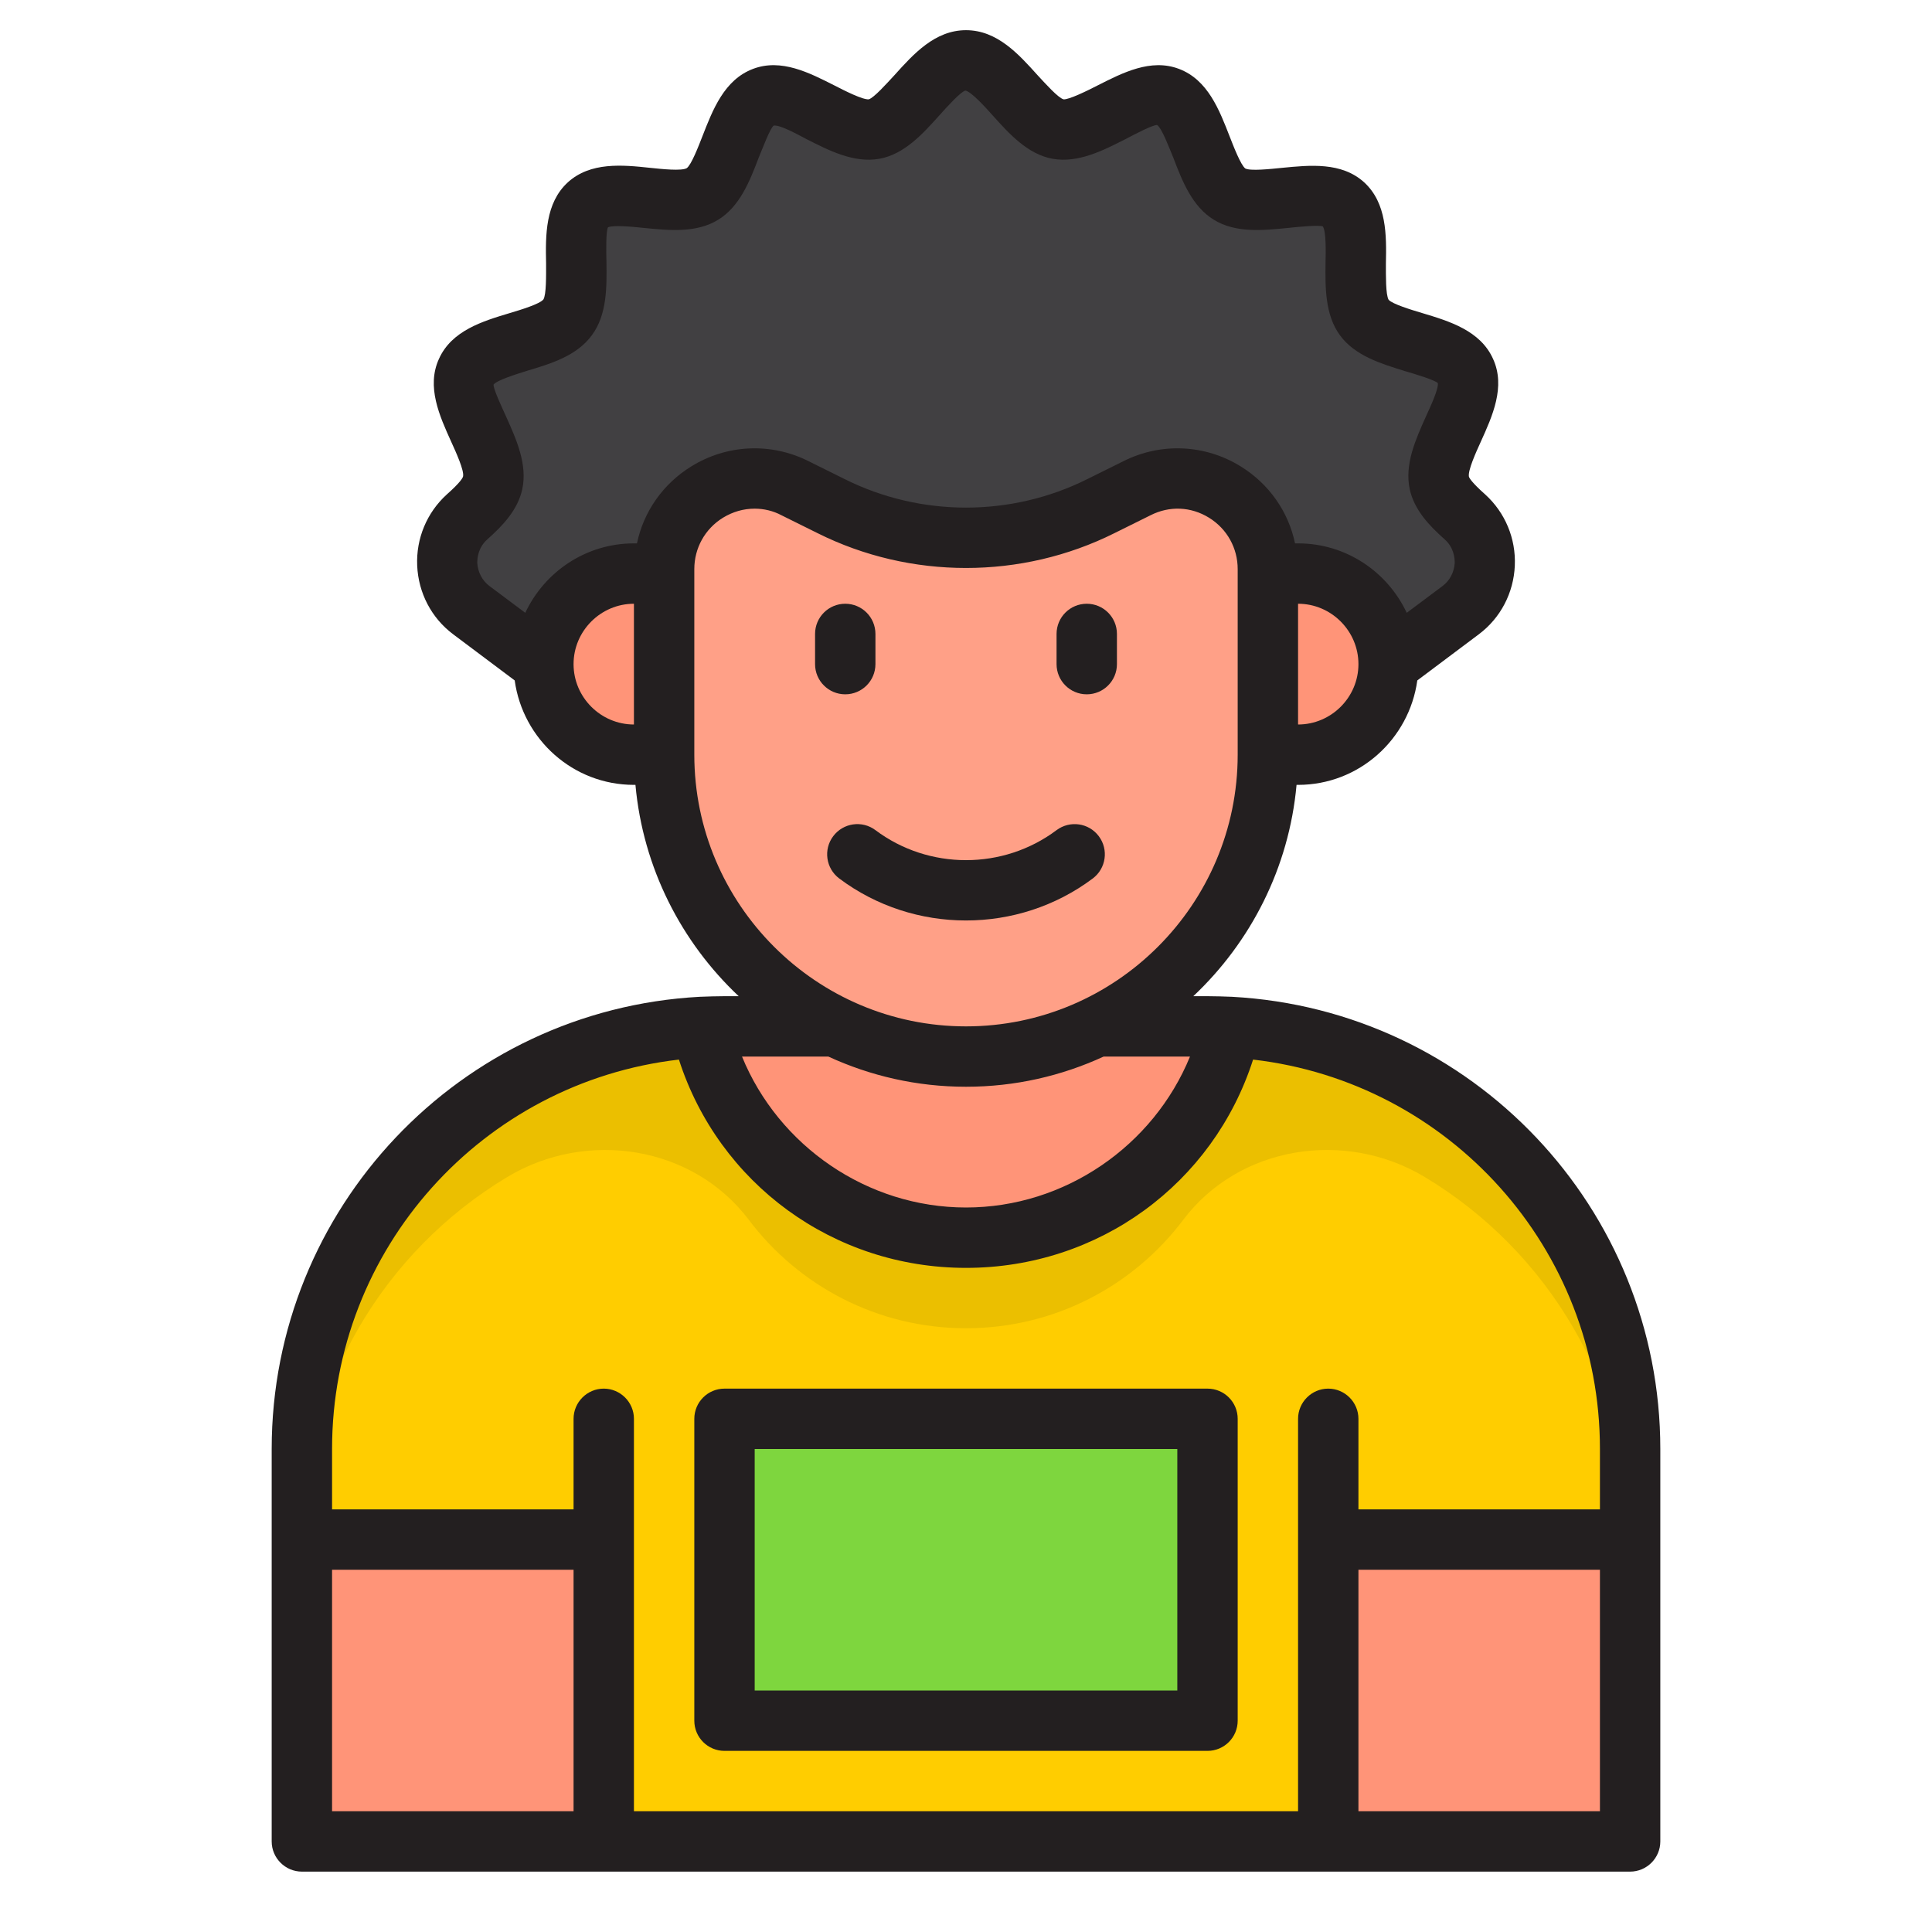 <?xml version="1.0" encoding="UTF-8"?><svg id="Layer_16" xmlns="http://www.w3.org/2000/svg" viewBox="0 0 64 64"><path d="m54,48v3h-10v10h-24v-10h-10v-3c0-7.47,5.86-13.58,13.23-13.98.91,4,4.5,6.98,8.77,6.98s7.86-2.98,8.77-6.98c7.37.4,13.23,6.51,13.23,13.98Z" style="fill:#ffcd00;"/><path d="m40.77,34.02c-.91,4-4.5,6.98-8.77,6.98s-7.86-2.98-8.77-6.98c-7.37.4-13.23,6.51-13.23,13.98v3c0-5.097,2.729-9.561,6.804-12.01,2.639-1.586,6.151-1.037,8.004,1.421,1.643,2.18,4.257,3.589,7.193,3.589s5.55-1.409,7.193-3.589c1.853-2.459,5.365-3.007,8.004-1.421,4.075,2.449,6.804,6.913,6.804,12.01v-3c0-7.47-5.86-13.58-13.23-13.98Z" style="fill:#ebbf00;"/><path d="m36.35,34h3.65c.26,0,.51.01.77.02l.01-.02c-.91,4.01-4.5,7-8.78,7s-7.87-2.99-8.78-7l.01.02c.26-.01.51-.02.77-.02h3.65c1.31.64,2.79,1,4.35,1s3.04-.36,4.35-1Z" style="fill:#ff9478;"/><polygon points="20 52 20 51 10 51 10 61 20 61 20 52" style="fill:#ff9478;"/><polygon points="44 52 44 61 54 61 54 51 44 51 44 52" style="fill:#ff9478;"/><path d="m15.472,17.126c-.935.841-.867,2.329.14,3.083l2.388,1.791c0-1.657,1.343-3,3-3h1v-.146c0-2.23,2.347-3.681,4.342-2.683l1.186.593c2.815,1.408,6.129,1.408,8.944,0l1.186-.593c1.995-.997,4.342.453,4.342,2.683v.146h1c1.657,0,3,1.343,3,3l2.388-1.791c1.006-.755,1.075-2.242.14-3.083-.408-.367-.763-.736-.848-1.13-.231-1.066,1.313-2.718.869-3.695-.448-.985-2.714-.914-3.353-1.786-.636-.868.119-3.003-.682-3.736-.792-.723-2.855.217-3.784-.352-.912-.558-1.009-2.824-2.031-3.211-.997-.378-2.572,1.251-3.651,1.055-1.044-.189-1.944-2.271-3.047-2.271s-2.003,2.083-3.047,2.271c-1.08.195-2.655-1.433-3.651-1.056-1.022.387-1.118,2.653-2.031,3.211-.929.568-2.992-.372-3.784.351-.802.732-.046,2.868-.682,3.735-.639.872-2.906.801-3.353,1.786-.444.977,1.1,2.63.869,3.696-.086.395-.441.764-.849,1.13Z" style="fill:#414042;"/><path d="m43,19h-1v6h1c1.657,0,3-1.343,3-3s-1.343-3-3-3Z" style="fill:#ff9478;"/><path d="m37.658,16.171l-1.186.593c-2.815,1.408-6.129,1.408-8.944,0l-1.186-.593c-1.995-.997-4.342.453-4.342,2.683v6.146c0,5.523,4.477,10,10,10s10-4.477,10-10v-6.146c0-2.23-2.347-3.681-4.342-2.683Z" style="fill:#ffa087;"/><path d="m21,19c-1.657,0-3,1.343-3,3s1.343,3,3,3h1v-6h-1Z" style="fill:#ff9478;"/><rect x="24" y="47" width="16" height="10" style="fill:#7ed63e;"/><path d="m27.601,27.7c-.332.442-.242,1.068.199,1.4,1.237.928,2.719,1.392,4.2,1.392s2.963-.464,4.2-1.392c.441-.332.531-.958.199-1.4-.331-.442-.956-.531-1.4-.2-1.766,1.325-4.232,1.325-5.998,0-.442-.332-1.068-.242-1.4.2Z" style="fill:#231f20;"/><path d="m40.81,33.02c-.27-.01-.54-.02-.81-.02h-.47c1.9-1.79,3.17-4.25,3.42-7h.05c2.02,0,3.68-1.51,3.95-3.46l2.04-1.53c.72-.54,1.15-1.37,1.19-2.27s-.32-1.76-.98-2.36c-.45-.4-.53-.55-.54-.59-.04-.2.23-.8.39-1.15.39-.86.83-1.83.41-2.75-.42-.94-1.45-1.25-2.35-1.52-.37-.11-.99-.3-1.11-.44-.1-.17-.09-.81-.09-1.2.02-.94.03-2-.72-2.69-.75-.68-1.8-.57-2.72-.48-.4.04-1.05.11-1.22.02-.15-.12-.38-.71-.52-1.07-.34-.87-.72-1.87-1.68-2.23-.93-.35-1.86.13-2.69.55-.33.17-.96.48-1.13.46-.18-.05-.6-.52-.86-.8-.63-.7-1.34-1.49-2.37-1.49s-1.74.79-2.37,1.49c-.26.28-.68.75-.85.8-.2.02-.81-.29-1.14-.46-.83-.42-1.76-.9-2.69-.55-.96.36-1.34,1.36-1.68,2.23-.14.36-.37.95-.52,1.06-.17.1-.83.03-1.21-.01-.93-.1-1.98-.2-2.73.48-.75.69-.74,1.75-.72,2.69,0,.39.01,1.03-.09,1.19-.12.15-.74.34-1.11.45-.9.27-1.93.58-2.35,1.52-.42.92.02,1.89.41,2.75.16.35.43.95.39,1.14-.01.05-.09.2-.54.6-.66.6-1.02,1.46-.98,2.36s.47,1.73,1.19,2.27l2.04,1.53c.27,1.95,1.93,3.46,3.95,3.46h.05c.25,2.75,1.52,5.21,3.42,7h-.47c-.27,0-.54.01-.82.02-7.95.43-14.18,7.01-14.18,14.98v13c0,.55.45,1,1,1h44c.55,0,1-.45,1-1v-13c0-7.97-6.23-14.55-14.19-14.98Zm2.19-9.02v-4c1.1,0,2,.9,2,2s-.9,2-2,2Zm-22,0c-1.1,0-2-.9-2-2s.9-2,2-2v4Zm.1-6h-.1c-1.59,0-2.96.94-3.6,2.3l-1.19-.89c-.24-.18-.38-.46-.4-.76,0-.17.03-.51.33-.78.52-.46,1.01-.98,1.16-1.66.18-.83-.2-1.66-.53-2.4-.16-.35-.43-.93-.42-1.07.12-.15.74-.34,1.12-.46.77-.23,1.64-.49,2.14-1.18.5-.68.49-1.59.48-2.4-.01-.39-.02-1.04.05-1.17.17-.08.81-.02,1.19.02.81.08,1.73.18,2.46-.27.72-.44,1.05-1.29,1.34-2.05.15-.36.38-.98.5-1.07.2-.03.75.27,1.09.45.73.37,1.56.8,2.41.65.83-.15,1.44-.83,1.98-1.43.25-.28.71-.79.87-.83.2.04.66.55.91.83.54.6,1.15,1.28,1.98,1.43.85.15,1.68-.28,2.41-.65.34-.18.9-.47,1.05-.47.16.11.39.73.54,1.09.29.76.62,1.61,1.34,2.05.73.45,1.65.35,2.46.27.38-.04,1.02-.1,1.15-.05.11.16.1.82.09,1.21-.01.8-.02,1.72.48,2.4s1.37.94,2.14,1.18c.38.11,1,.3,1.1.4.03.19-.24.77-.4,1.12-.33.74-.71,1.57-.53,2.4.15.68.64,1.2,1.16,1.66.3.27.33.61.33.78-.02.3-.16.58-.4.76l-1.19.89c-.64-1.36-2.01-2.3-3.6-2.3h-.1c-.22-1.05-.86-1.97-1.8-2.55-1.18-.73-2.64-.8-3.89-.17l-1.19.59c-2.52,1.26-5.52,1.26-8.04,0l-1.19-.59c-1.25-.63-2.71-.56-3.89.17-.94.58-1.58,1.5-1.8,2.55Zm1.9,7v-6.15c0-.69.35-1.33.95-1.7.33-.2.68-.3,1.05-.3.3,0,.61.07.89.22l1.19.59c3.08,1.54,6.76,1.54,9.84,0l1.19-.59c.63-.32,1.34-.29,1.94.08.6.37.95,1.01.95,1.7v6.15c0,4.96-4.04,9-9,9s-9-4.04-9-9Zm16.42,10c-1.21,2.96-4.15,5-7.42,5s-6.21-2.04-7.42-5h2.86c1.39.64,2.93,1,4.56,1s3.17-.36,4.56-1h2.86Zm-20.42,25h-8v-8h8v8Zm34,0h-8v-8h8v8Zm0-10h-8v-3c0-.55-.45-1-1-1s-1,.45-1,1v13h-22v-13c0-.55-.45-1-1-1s-1,.45-1,1v3h-8v-2c0-6.64,4.99-12.15,11.49-12.9,1.32,4.1,5.11,6.9,9.51,6.9s8.19-2.79,9.51-6.9c6.5.75,11.49,6.26,11.49,12.9v2Z" style="fill:#231f20;"/><path d="m36,23c.553,0,1-.448,1-1v-1c0-.552-.447-1-1-1s-1,.448-1,1v1c0,.552.447,1,1,1Z" style="fill:#231f20;"/><path d="m28,23c.553,0,1-.448,1-1v-1c0-.552-.447-1-1-1s-1,.448-1,1v1c0,.552.447,1,1,1Z" style="fill:#231f20;"/><path d="m24,58h16c.553,0,1-.448,1-1v-10c0-.552-.447-1-1-1h-16c-.553,0-1,.448-1,1v10c0,.552.447,1,1,1Zm1-10h14v8h-14v-8Z" style="fill:#231f20;"/></svg>